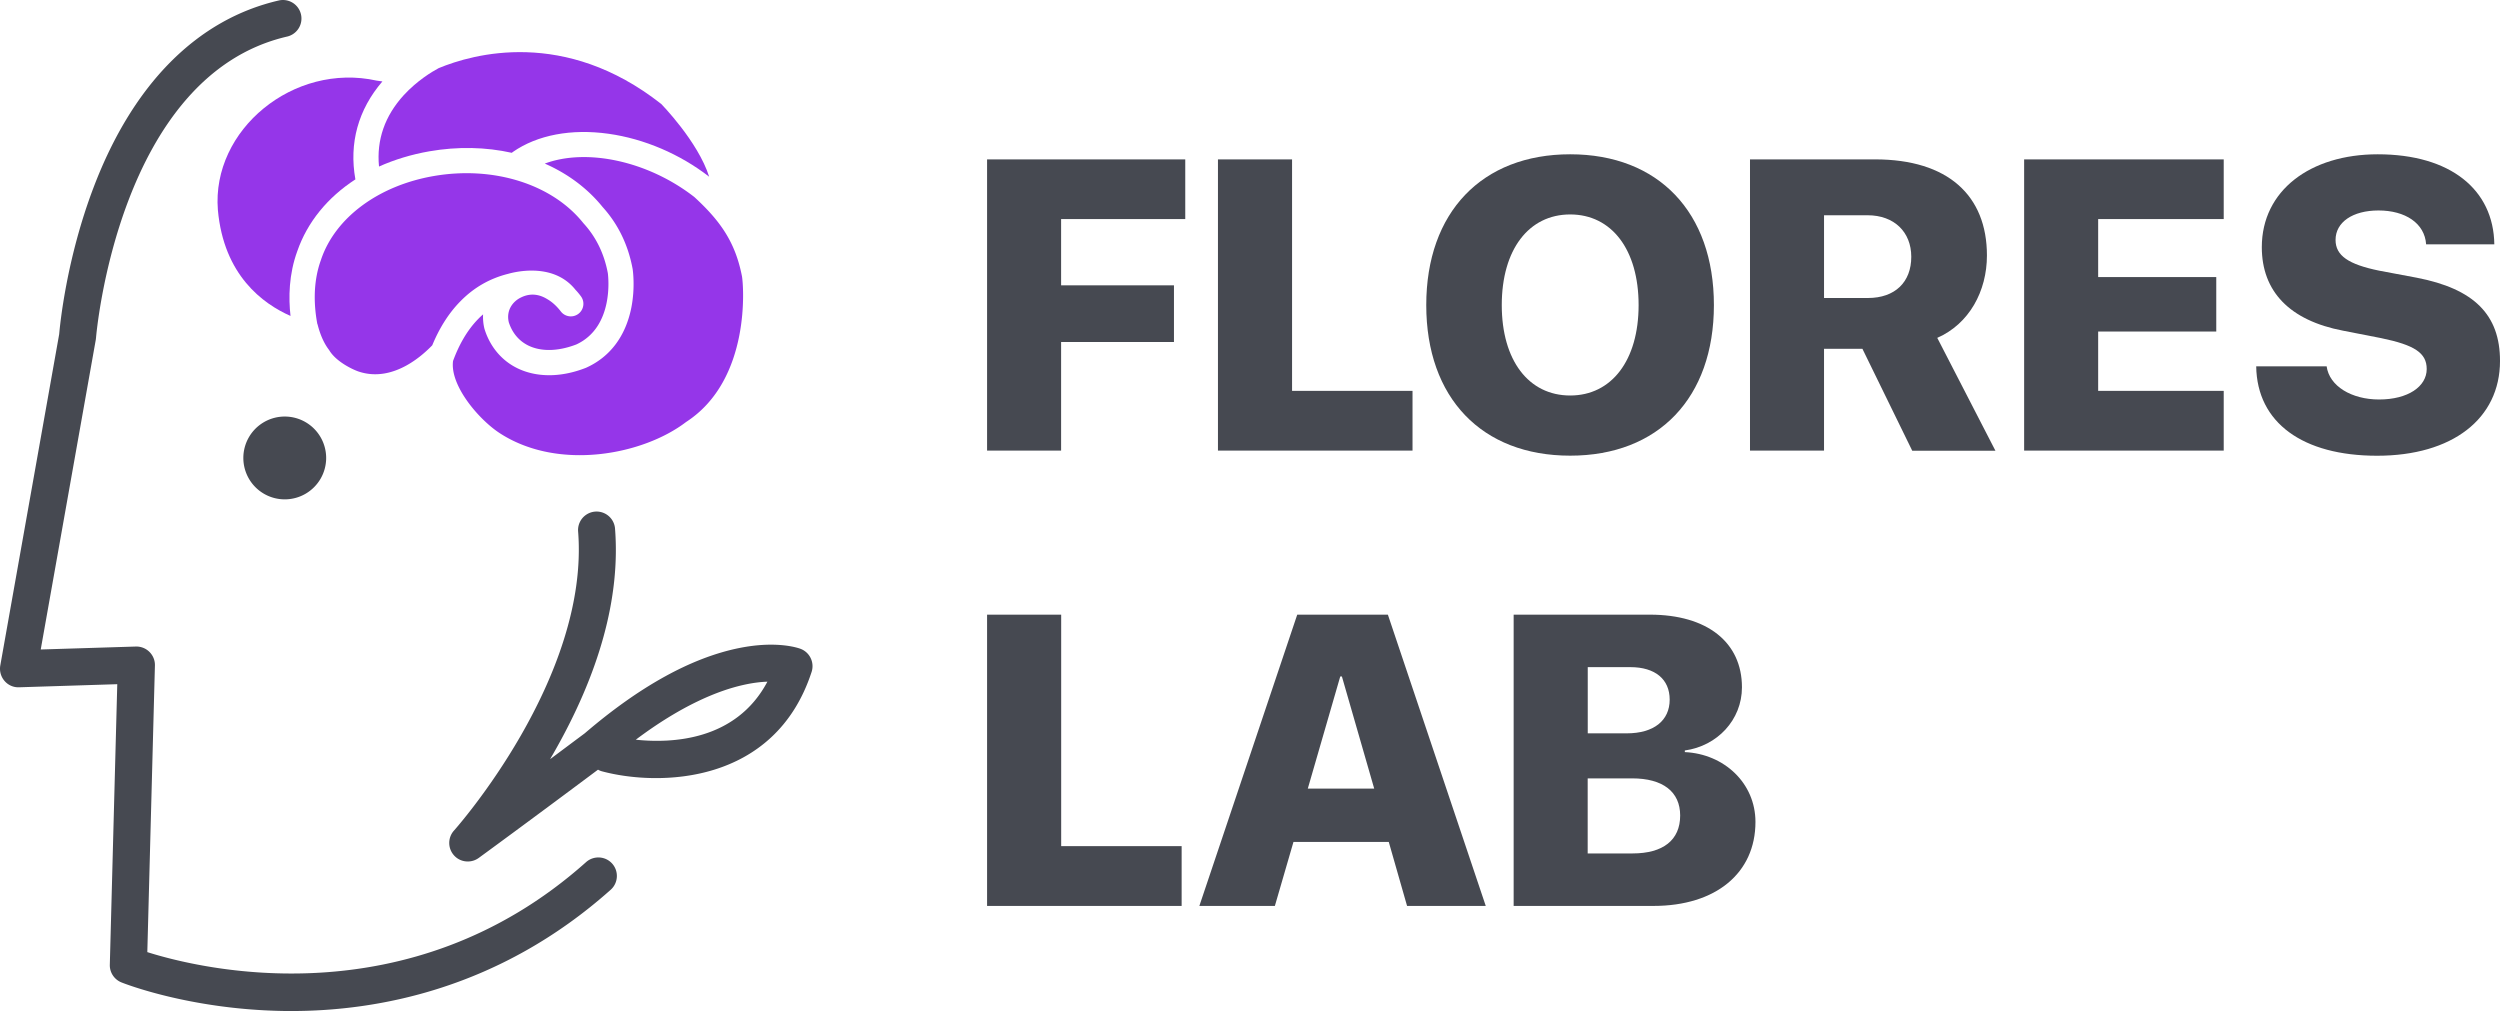 <svg preserveAspectRatio="xMidYMid meet" data-bbox="45.762 26.417 338.698 136.973" viewBox="45.762 26.417 338.698 136.973" xmlns="http://www.w3.org/2000/svg" data-type="color" role="presentation" aria-hidden="true" aria-label="">
    <g>
        <path d="M85.26 163.39c-.42 0-.83 0-1.24-.01-12.6-.23-21.44-3.72-21.81-3.87-.97-.39-1.6-1.35-1.57-2.39l1.01-38.01-13.31.42c-.75.03-1.48-.29-1.97-.87-.49-.57-.7-1.34-.57-2.08l7.98-44.89c.11-1.24.97-10.21 4.69-19.96 5.33-13.97 14.02-22.71 25.11-25.26a2.51 2.51 0 0 1 1.13 4.89C61.76 36.63 58.8 71.84 58.77 72.19l-.03.25-7.46 41.97 12.88-.4c.69-.02 1.36.24 1.85.73s.76 1.15.74 1.84l-1.03 38.83c7.01 2.22 35.38 9.28 59.44-12.19 1.03-.92 2.62-.83 3.54.2.92 1.03.83 2.62-.2 3.54-15.11 13.47-31.63 16.43-43.24 16.43z" fill="#464951" data-color="1"></path>
        <path fill="#464951" d="M89.95 88.46a5.61 5.61 0 1 1-11.22 0 5.61 5.61 0 0 1 11.22 0z" data-color="1"></path>
        <path d="M111.64 80.08v-.03.03z" fill="#ee4e24" data-color="2"></path>
        <path d="M93.91 50.72c-.88-4.9.38-9.46 3.66-13.27l-.77-.11c-11.26-2.5-22.39 6.67-21.52 17.52.79 8.86 6.12 12.72 9.84 14.36-.28-2.48-.23-5.63.92-8.78 1.37-3.95 4.12-7.29 7.87-9.72z" fill="#9536e9" data-color="3"></path>
        <path d="M97.11 48.98c2.07-.93 4.36-1.63 6.8-2.06 3.89-.68 7.7-.58 11.19.2l.15-.12c3.31-2.3 7.91-3.17 12.96-2.46 4.83.68 9.67 2.75 13.63 5.82-1.52-4.79-6.5-9.86-6.5-9.86-13.07-10.29-25.5-6.78-30.15-4.85-.9.48-2.91 1.69-4.71 3.64-2.59 2.83-3.72 6.09-3.37 9.69z" fill="#9536e9" data-color="3"></path>
        <path d="M114.62 63.51c.43-.11 5.99-1.75 9.11 2.17.25.26.49.55.72.86a1.705 1.705 0 1 1-2.71 2.07c-.58-.75-1.18-1.28-1.79-1.64-.45-.27-1.84-1.13-3.61-.25-1.01.48-2.04 1.65-1.65 3.35.47 1.46 1.4 2.56 2.69 3.18 1.74.83 4.03.77 6.47-.17 5.14-2.39 4.32-9.22 4.26-9.66-.49-2.62-1.59-4.88-3.26-6.71-.03-.03-.05-.06-.07-.08-4.22-5.28-12.18-7.77-20.28-6.36-7.46 1.3-13.3 5.62-15.23 11.28 0 .01-.01.02-.01.04-1.19 3.23-.92 6.55-.5 8.75h.02c.43 1.73 1.05 2.83 1.57 3.5.92 1.57 3.18 2.63 3.96 2.9 4.92 1.67 9.14-2.66 10.01-3.54.89-2.15 2.12-4.25 3.82-5.97 1.82-1.86 3.99-3.1 6.48-3.72z" fill="#9536e9" data-color="3"></path>
        <path d="M146.28 63.83c-.9-4.58-2.88-7.44-6.45-10.72-6.29-4.9-14.61-6.64-20.26-4.53 3.1 1.36 5.79 3.35 7.84 5.89 2.09 2.31 3.46 5.13 4.06 8.38 0 .02.01.04.01.06.01.1.36 2.45-.19 5.21-.77 3.83-2.86 6.63-6.06 8.09-.03.01-.06.03-.09.04-1.53.6-3.05.93-4.49.99-1.71.07-3.32-.23-4.74-.91-2.15-1.03-3.74-2.91-4.49-5.29l-.03-.1a6.72 6.72 0 0 1-.18-1.93c-.22.19-.44.39-.65.61-1.57 1.6-2.66 3.63-3.42 5.7-.44 3.33 3.5 7.95 6.34 9.79 7.95 5.16 19.43 2.92 25.23-1.52 8.89-5.75 7.78-18.71 7.57-19.76z" fill="#9536e9" data-color="3"></path>
        <path d="M109.13 143.13c-.69 0-1.37-.28-1.86-.83a2.51 2.51 0 0 1 0-3.36c.18-.2 18.42-20.7 16.81-40.58a2.509 2.509 0 0 1 5-.4c.75 9.32-2.07 19.63-8.41 30.65-.13.22-.26.44-.38.66 1.49-1.11 3.06-2.29 4.7-3.51 7.41-6.35 14.43-10.23 20.88-11.54 5.11-1.04 8.03-.02 8.35.1 1.25.47 1.91 1.85 1.5 3.12-5 15.34-20.75 15.52-28.38 13.48-.2-.05-.39-.13-.56-.23-9.12 6.82-16.09 11.91-16.16 11.96-.46.33-.97.48-1.49.48zm22.77-16.5c4.79.51 13.56.19 17.83-7.86-.91.03-2.04.16-3.38.47-3.18.73-8.1 2.62-14.45 7.39z" fill="#464951" data-color="1"></path>
        <path d="M179.49 87.46V48.01h26.85v8.09h-16.82v8.97h15.29v7.68h-15.29v14.71h-10.03z" fill="#464951" data-color="1"></path>
        <path d="M237.13 87.46h-26.36V48.01h10.04v31.36h16.32v8.09z" fill="#464951" data-color="1"></path>
        <path d="M277.96 67.75c0 12.58-7.52 20.4-19.47 20.4-11.98 0-19.5-7.82-19.5-20.4s7.55-20.43 19.5-20.43 19.47 7.85 19.47 20.43zm-28.74 0c0 7.49 3.64 12.25 9.27 12.25 5.61 0 9.27-4.76 9.27-12.25 0-7.52-3.66-12.28-9.27-12.28s-9.27 4.76-9.27 12.28z" fill="#464951" data-color="1"></path>
        <path d="M292.89 87.46h-10.04V48.01h16.95c9.84 0 15.15 4.87 15.15 13.02 0 4.84-2.41 9.27-6.73 11.16l7.88 15.29h-11.27l-6.75-13.81h-5.2v13.79zm0-20.67h5.93c3.69 0 5.88-2.16 5.88-5.58 0-3.36-2.32-5.63-5.91-5.63h-5.91v11.21z" fill="#464951" data-color="1"></path>
        <path d="M347.03 87.46h-27.04V48.01h27.04v8.09h-17.01v7.85h16v7.38h-16v8.04h17.01v8.09z" fill="#464951" data-color="1"></path>
        <path d="M360.97 76.03c.36 2.71 3.39 4.51 7.11 4.51 3.91 0 6.45-1.75 6.45-4.13 0-2.19-1.67-3.25-6.15-4.18l-5.17-1.01c-7.27-1.39-11.02-5.33-11.02-11.32 0-7.66 6.56-12.58 15.7-12.58 9.87 0 15.7 4.79 15.8 12.2h-9.24c-.19-2.87-2.84-4.59-6.45-4.59-3.5 0-5.82 1.59-5.82 3.99 0 2.13 1.75 3.31 5.88 4.16l5.11.96c7.79 1.5 11.29 5.03 11.29 11.27 0 7.85-6.48 12.85-16.65 12.85-10.06 0-16.27-4.46-16.38-12.11h9.54z" fill="#464951" data-color="1"></path>
        <path d="M205.85 149.15h-26.36v-39.46h10.04v31.36h16.32v8.1z" fill="#464951" data-color="1"></path>
        <path d="M233.91 140.48H221l-2.52 8.67h-10.23l13.26-39.46h12.28l13.26 39.46h-10.66l-2.48-8.67zm-10.97-7.22h9l-4.38-15.2h-.22l-4.4 15.2z" fill="#464951" data-color="1"></path>
        <path d="M250.83 149.15v-39.46h18.46c7.77 0 12.47 3.75 12.47 9.84 0 4.43-3.36 7.96-7.74 8.56v.22c5.33.25 9.57 4.21 9.57 9.46 0 6.92-5.36 11.38-13.81 11.38h-18.95zm10.04-23.38h5.28c3.66 0 5.82-1.72 5.82-4.57 0-2.76-1.97-4.4-5.33-4.4h-5.77v8.97zm6.07 16.27c4.13 0 6.45-1.8 6.45-5.14 0-3.23-2.35-5.03-6.51-5.03h-6.02v10.17h6.08z" fill="#464951" data-color="1"></path>
    </g>
</svg>